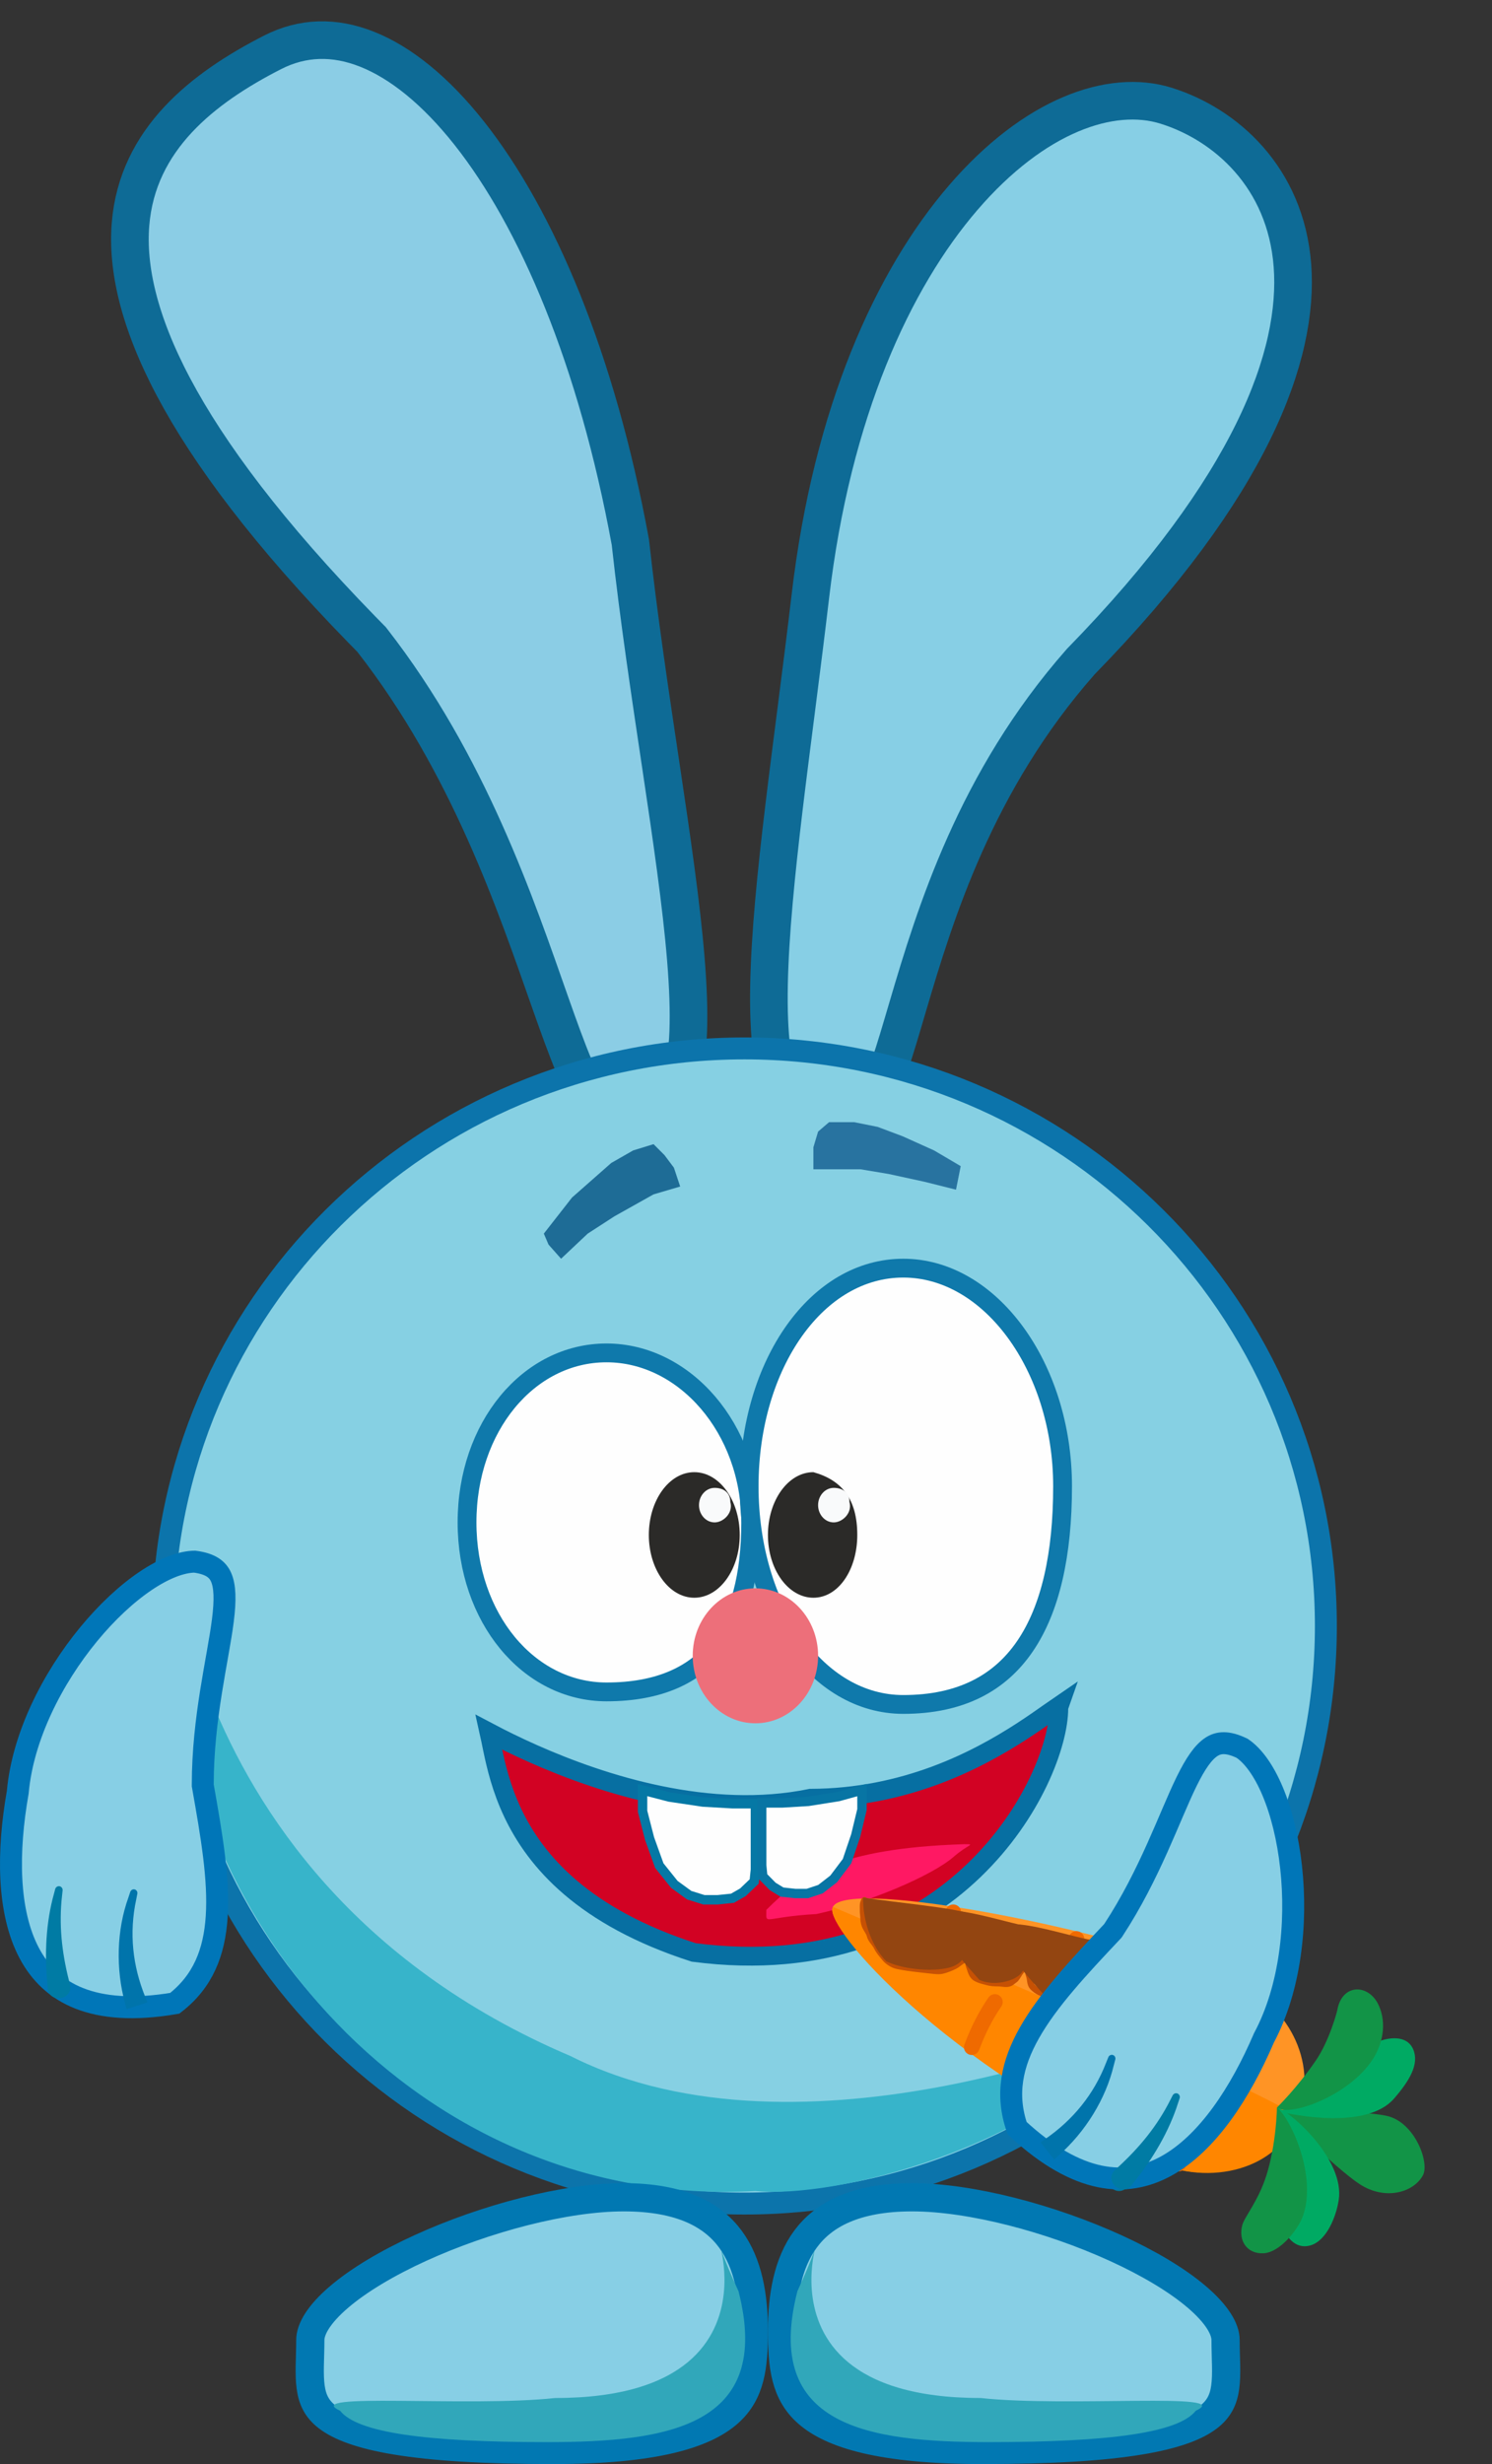 <svg width="476" height="786" viewBox="0 0 476 786" fill="none" xmlns="http://www.w3.org/2000/svg">
<rect x="0" y="0" width="476" height="786" fill="#333333" stroke="none"/>
<g clip-path="url(#clip0_175_191)">
<g clip-path="url(#clip1_175_191)">
<path d="M86.93 16.714C96.534 11.806 106.682 11.552 117.15 15.719C127.798 19.957 138.925 28.857 149.706 42.484C171.246 69.707 190.39 114.534 201.105 172.94C203.797 197.451 207.515 221.974 210.903 244.675C214.315 267.526 217.378 288.445 218.81 305.946C220.262 323.711 219.917 336.908 217.187 344.843C215.87 348.67 214.243 350.541 212.698 351.426C211.21 352.279 208.76 352.809 204.48 351.727L201.386 350.945L199.008 353.076C195.786 355.965 194.143 356.089 193.632 356.039C193.139 355.991 191.842 355.602 189.746 352.806C187.689 350.061 185.529 345.873 183.134 340.14C180.765 334.471 178.317 327.671 175.575 319.89C164.678 288.966 149.647 243.897 118.755 204.258L118.539 203.981L118.293 203.732L115.425 200.807C55.88 139.709 39.462 98.882 41.635 71.583C43.801 44.381 64.752 28.048 86.93 16.714Z" fill="#8BCDE5" stroke="#0E6B96" stroke-width="12"/>
<path d="M307.345 63C329.956 36.766 354.435 28.245 371.981 33.708C390.948 39.614 410.17 56.477 412.328 84.658C414.514 113.194 399.378 155.113 344.924 210.922L344.816 211.034L344.714 211.149C311.199 249.217 298.305 291.6 289.629 320.998C287.446 328.398 285.571 334.835 283.702 340.279C281.814 345.774 280.078 349.805 278.313 352.52C276.553 355.23 275.28 355.846 274.561 355.996C273.785 356.157 271.966 356.128 268.378 353.876L266.01 352.389L263.352 353.247C259.04 354.637 256.325 354.41 254.592 353.718C252.907 353.044 251.211 351.556 249.678 348.449C246.419 341.847 245.025 330.25 245.345 314.045C245.977 281.971 253.048 236.878 258.547 190.113C265.454 131.368 284.962 88.971 307.345 63Z" fill="#87CFE5" stroke="#0E6B96" stroke-width="12"/>
<path d="M237.5 334.426C339.975 334.426 423 416.937 423 518.661C423 620.384 339.975 702.895 237.5 702.895C135.025 702.895 52.001 620.384 52.001 518.661C52.001 416.937 135.025 334.426 237.5 334.426Z" fill="#86D0E3" stroke="#0C74AB" stroke-width="7"/>
<path d="M364.501 646.824C330.001 685.874 266.001 701.394 241.001 698.89C134.001 704.898 53.501 610.673 56.001 517.159C57.566 458.584 43.001 596.76 182.001 655.836C256.501 693.383 364.501 646.824 364.501 646.824Z" fill="#37B4CA"/>
<path opacity="0.77" d="M173.5 393.501L182.5 381.987L195 370.972L202 366.967L208.5 364.965L212 368.469L215 372.474L217 378.482L208.5 380.985L196 387.994L187.5 393.501L179 401.511L175 397.006L173.5 393.501Z" fill="#004F80"/>
<path opacity="0.7" d="M264.5 357.956H272.5L280 359.458L288 362.462L298 366.968L306.5 371.974L305 379.483L295 376.98L283.5 374.477L274.5 372.975H267.5H259.5V365.966L261 360.96L264.5 357.956Z" fill="#014C83"/>
<g clip-path="url(#clip2_175_191)">
<path d="M199 700.891C217.453 700.891 227.418 706.675 232.985 714.199C238.752 721.994 240.5 732.567 240.5 743.445C240.5 754.689 239.623 763.351 232.348 769.732C224.743 776.403 209.12 781.494 176.5 781.494C154.106 781.494 138.008 780.424 126.449 778.523C114.815 776.61 108.241 773.923 104.485 771.045C100.993 768.369 99.644 765.306 99.114 761.46C98.834 759.432 98.79 757.202 98.832 754.653C98.871 752.258 99 749.257 99 746.449C99 742.955 101.71 738.187 108.265 732.613C114.594 727.232 123.607 721.877 134.018 717.118C154.892 707.577 180.368 700.891 199 700.891Z" fill="#87CFE5" stroke="#0178B2" stroke-width="9"/>
<path d="M235.614 730.881C246.614 773.936 213.16 778.991 174.5 778.991C135.84 778.991 114 775.987 108.5 768.978C95.5 762.97 149.114 767.928 177.114 764.925C262.114 764.925 216 687.875 235.614 730.881Z" fill="#31A7BA"/>
</g>
<g clip-path="url(#clip3_175_191)">
<path d="M291.001 700.891C272.548 700.891 262.583 706.675 257.016 714.199C251.249 721.994 249.501 732.567 249.501 743.445C249.501 754.689 250.378 763.351 257.653 769.732C265.258 776.403 280.881 781.494 313.501 781.494C335.895 781.494 351.993 780.424 363.552 778.523C375.186 776.61 381.76 773.923 385.516 771.045C389.008 768.369 390.357 765.306 390.887 761.46C391.167 759.432 391.211 757.202 391.169 754.653C391.13 752.258 391.001 749.257 391.001 746.449C391.001 742.955 388.291 738.187 381.736 732.613C375.407 727.232 366.394 721.877 355.983 717.118C335.109 707.577 309.633 700.891 291.001 700.891Z" fill="#87CFE5" stroke="#0178B2" stroke-width="9"/>
<path d="M254.387 730.881C243.387 773.936 276.841 778.991 315.501 778.991C354.161 778.991 376.001 775.987 381.501 768.978C394.501 762.97 340.887 767.928 312.887 764.925C227.887 764.925 274.001 687.875 254.387 730.881Z" fill="#31A7BA"/>
</g>
<g clip-path="url(#clip4_175_191)">
<path d="M193.5 431.549C218.481 431.549 239.5 455.778 239.5 485.618C239.5 502.455 236.057 515.942 228.772 525.17C221.589 534.268 210.302 539.687 193.5 539.687C168.615 539.687 149 516.052 149 485.618C149 455.184 168.615 431.549 193.5 431.549Z" fill="#FEFEFE" stroke="#0F79AB" stroke-width="6"/>
<path d="M288.176 404.515C301.85 404.515 314.49 412.127 323.821 424.786C333.149 437.44 339 454.951 339 474.104C339 495.678 335.187 513.118 327.027 525.086C319.002 536.858 306.53 543.692 288.176 543.692C274.506 543.692 262.294 536.238 253.386 523.693C244.469 511.135 239 493.617 239 474.104C239 454.59 244.469 437.073 253.386 424.514C262.294 411.97 274.506 404.515 288.176 404.515Z" fill="#FEFEFE" stroke="#0F79AB" stroke-width="6"/>
<path d="M241 549.7C252.046 549.7 261 540.062 261 528.172C261 516.283 252.046 506.645 241 506.645C229.955 506.645 221 516.283 221 528.172C221 540.062 229.955 549.7 241 549.7Z" fill="#ED6F7A"/>
<path d="M273.5 489.624C273.5 500.683 267.508 509.649 259.5 509.649C251.492 509.649 245 500.683 245 489.624C245 478.564 251.492 469.598 259.5 469.598C268.5 472.101 273.5 478.109 273.5 489.624Z" fill="#2B2A28"/>
<path d="M221.5 509.649C229.509 509.649 236 500.683 236 489.624C236 478.564 229.509 469.598 221.5 469.598C213.492 469.598 207 478.564 207 489.624C207 500.683 213.492 509.649 221.5 509.649Z" fill="#2B2A28"/>
<path d="M271 479.11C272 482.615 268.761 485.619 266 485.619C263.239 485.619 261 483.153 261 480.112C261 477.07 263.239 474.604 266 474.604C268.761 474.604 271 476.069 271 479.11Z" fill="#F9FAFB"/>
<path d="M233 479.11C234 482.615 230.762 485.619 228 485.619C225.239 485.619 223 483.153 223 480.112C223 477.07 225.239 474.604 228 474.604C230.762 474.604 233 476.069 233 479.11Z" fill="#F9FAFB"/>
</g>
<g clip-path="url(#clip5_175_191)">
<path d="M62.086 498.138C67.34 498.815 69.465 500.708 70.521 503.074C71.807 505.952 71.922 510.361 71.105 516.856C69.548 529.238 64.69 547.96 64.69 569.225V569.533L64.744 569.837C67.514 585.473 69.914 599.417 69.135 611.363C68.387 622.825 64.735 632.077 55.757 639.009C42.581 641.259 32.686 640.348 25.323 637.453C17.88 634.527 12.744 629.467 9.309 622.97C2.304 609.715 2.37 590.43 5.638 571.835L5.664 571.692L5.677 571.549C7.294 553.929 16.639 535.424 28.303 521.267C34.115 514.214 40.406 508.358 46.431 504.296C52.432 500.25 57.841 498.202 62.086 498.138Z" fill="#87CFE5" stroke="#0076B8" stroke-width="7"/>
<path d="M43.818 604.062C43.876 603.776 43.815 603.471 43.658 603.215C43.5 602.959 43.26 602.774 42.979 602.698C42.699 602.621 42.398 602.659 42.133 602.8C41.868 602.941 41.66 603.173 41.566 603.449C41.365 604.043 41.172 604.619 40.98 605.215C37.184 615.672 36.896 628.081 39.901 639.053C40.054 639.679 40.203 640.273 40.367 640.897C42.584 640.167 44.8 639.437 47.017 638.707C46.791 638.143 46.579 637.608 46.363 637.045C42.318 627.129 41.14 616.621 43.466 605.852C43.58 605.25 43.694 604.665 43.818 604.062Z" fill="#0074AB"/>
<path d="M19.975 602.993C20.008 602.698 19.917 602.393 19.735 602.146C19.552 601.899 19.294 601.73 19.004 601.675C18.714 601.62 18.412 601.682 18.151 601.845C17.892 602.008 17.695 602.259 17.617 602.544C17.478 603.064 17.347 603.555 17.214 604.077C14.653 613.185 14.19 623.351 15.113 632.798C15.156 633.334 15.197 633.846 15.242 634.382C15.321 635.338 15.777 636.193 16.552 636.753C17.325 637.312 18.354 637.531 19.37 637.366C20.386 637.202 21.294 636.67 21.852 635.897C22.412 635.121 22.576 634.165 22.351 633.234C22.228 632.722 22.11 632.235 21.99 631.725C19.718 622.717 18.73 613.854 19.813 604.54C19.866 604.015 19.916 603.518 19.975 602.993Z" fill="#007BA4"/>
</g>
<path d="M337.912 544.256L337.797 544.574L337.797 544.907C337.796 556.088 329.615 578.443 310.766 596.579C292.106 614.533 263.121 628.24 221.32 622.791C186.12 611.448 170.905 593.712 163.615 578.342C159.937 570.587 158.25 563.38 157.082 557.745C156.691 555.861 156.346 554.096 156 552.556C159.946 554.639 164.717 557.007 170.133 559.411C192.473 569.328 226.454 580.19 258.588 573.608C288.779 573.517 311.666 561.524 325.926 552.29C329.508 549.97 332.563 547.813 335.038 546.068C336.169 545.27 337.152 544.58 338 544C337.971 544.083 337.943 544.169 337.912 544.256Z" fill="#D20223" stroke="#076FA2" stroke-width="6"/>
<path d="M213.463 573.202L213.526 573.219L213.59 573.228L224.205 574.813L224.26 574.821L224.315 574.824L233.546 575.353L233.581 575.355L241 575.355L241 596.401L240.612 600.166L237.008 603.607L233.691 605.505L228.934 606L224.57 606L219.875 604.534L215.127 601.074L210.34 595.096L207.232 586.457L205 577.767L205 571L213.463 573.202Z" fill="#FEFEFE" stroke="#0578A5" stroke-width="3"/>
<path d="M304.294 592.254C297.446 598.239 277.361 606.884 260.47 610.542C243.124 611.539 244.493 614.354 244.493 609.212C255.449 598.239 267.318 589.594 307.489 588.264C311.597 588.264 308.858 588.264 304.294 592.254Z" fill="#FF1863"/>
<path d="M267.576 573.055L267.514 573.072L267.449 573.083L257.937 574.593L257.882 574.602L257.828 574.605L249.555 575.109L249.522 575.111L243 575.111L243 595.001L243.341 598.518L246.519 601.743L249.456 603.531L253.688 604L257.575 604L261.749 602.613L265.972 599.341L270.234 593.68L273.006 585.482L275 577.226L275 571L267.576 573.055Z" fill="#FEFEFE" stroke="#0875A4" stroke-width="3"/>
<path fill-rule="evenodd" clip-rule="evenodd" d="M265.718 608.286C270.059 598.73 359.588 616.345 394.236 632.085C412.142 640.22 420.845 659.669 413.657 675.491C406.469 691.314 386.097 697.555 368.189 689.421C333.542 673.681 261.377 617.843 265.718 608.286Z" fill="#FF9425"/>
<path fill-rule="evenodd" clip-rule="evenodd" d="M265.587 608.663C265.642 608.472 265.722 608.264 265.722 608.264C265.722 608.264 415.004 671.603 413.656 675.49C407.967 691.912 386.053 697.649 368.189 689.42C300.911 658.428 263.664 615.393 265.587 608.663Z" fill="#FF8600"/>
<path d="M375.989 690.141C377.486 683.491 379.367 676.974 383.189 671.335" stroke="#EF6A00" stroke-width="5" stroke-miterlimit="10" stroke-linecap="round" stroke-linejoin="round"/>
<path d="M345.579 675.539C344.776 670.448 347.154 666.343 350 662.257" stroke="#EF6A00" stroke-width="5" stroke-miterlimit="10" stroke-linecap="round" stroke-linejoin="round"/>
<path d="M310.036 653.004C312.272 647.069 314.762 642.452 317.403 638.603" stroke="#EF6A00" stroke-width="5" stroke-miterlimit="10" stroke-linecap="round" stroke-linejoin="round"/>
<path fill-rule="evenodd" clip-rule="evenodd" d="M407.55 673.303C407.55 673.303 433.43 672.954 442.411 674.924C451.353 676.886 456.139 689.819 453.974 693.858C451.002 699.398 441.939 701.968 433.872 696.764C426.272 691.863 407.55 673.303 407.55 673.303Z" fill="#129447"/>
<path fill-rule="evenodd" clip-rule="evenodd" d="M407.571 673.46C407.571 673.46 418.383 670.993 427.37 664.838C432.369 661.415 434.143 653.862 438.128 651.912C442.904 649.577 448.913 649.06 450.881 653.75C452.849 658.438 449.672 663.729 444.748 669.412C436.129 679.359 412.976 674.717 407.571 673.46Z" fill="#00AA63"/>
<path fill-rule="evenodd" clip-rule="evenodd" d="M407.403 672.24C407.403 672.24 413.77 666.094 419.799 657.268C424.072 651.014 426.528 641.843 426.638 641.215C428.14 632.613 436.656 632.744 439.825 639.586C442.585 645.545 440.968 652.212 437.99 656.827C430.309 668.727 411.05 675.411 407.403 672.24Z" fill="#129447"/>
<path fill-rule="evenodd" clip-rule="evenodd" d="M407.404 672.241C407.404 672.241 411.524 681.727 412.237 692.146C412.633 697.943 407.585 704.055 408.539 708.177C409.682 713.117 413.105 717.782 418.203 716.201C423.301 714.62 426.295 707.022 427.101 701.755C429.044 689.07 412.257 673.896 407.404 672.241Z" fill="#00AA63"/>
<path fill-rule="evenodd" clip-rule="evenodd" d="M407.403 672.242C407.403 672.242 407.204 683.919 404.008 693.963C401.419 702.103 397.104 707.025 396.354 709.7C394.974 714.619 397.759 719.014 403.095 718.752C408.432 718.493 414.161 711.079 415.641 706.977C420.201 694.343 412.096 676.226 407.403 672.242Z" fill="#129447"/>
<path d="M379.561 644.945C379.32 638.855 381.731 633.105 383.515 629.511" stroke="#EF6A00" stroke-width="5" stroke-miterlimit="10" stroke-linecap="round" stroke-linejoin="round"/>
<path d="M340.397 630.848C340.295 626.247 342.097 621.509 343.425 618.504" stroke="#EF6A00" stroke-width="5" stroke-miterlimit="10" stroke-linecap="round" stroke-linejoin="round"/>
<path d="M301.784 617.253C301.895 614.689 303.189 611.829 304.123 609.994" stroke="#EF6A00" stroke-width="5" stroke-miterlimit="10" stroke-linecap="round" stroke-linejoin="round"/>
<path d="M347.237 620.673C346.688 620.523 347.275 623.067 346.001 623.361C344.538 623.697 342.591 623.803 342.463 624.985C342.398 625.575 342.885 628.634 342.212 629.874C341.488 631.21 341.92 631.632 341.377 631.691C340.312 631.806 340.564 637.017 337.754 637.18C336.551 637.249 334.15 635.431 333.699 635.739C332.763 636.382 330.619 635.051 329.454 633.847C328.528 632.89 328.762 631.413 328.326 630.228C328.096 629.603 328.051 628.913 327.864 628.31C327.774 628.021 327.514 627.838 327.262 627.823C325.649 627.723 324.799 630.82 323.686 631.551C323.177 631.885 322.745 632.36 322.167 632.61C321.084 633.078 319.732 632.628 318.49 632.627C317.207 632.627 316.032 632.583 314.673 632.166C313.908 631.931 312.603 631.732 311.296 630.978C309.981 630.219 309.677 628.562 309.242 627.377C308.806 626.19 309.086 625.471 308.576 625.235C307.308 624.649 305.911 626.48 304.589 627.114C303.208 627.777 301.858 628.338 300.478 628.638C299.201 628.915 297.415 628.573 293.181 628.124C290.761 627.868 288.006 627.455 286.35 627.108C284.899 626.803 283.282 625.804 282.382 624.719C281.396 623.53 280.395 622.412 279.761 621.087C279.182 619.873 277.839 618.757 277.563 617.544C277.286 616.324 276.38 615.401 275.899 614.195C275.402 612.946 275.488 611.27 275.317 609.95C275.319 608.708 275.244 607.743 275.371 607.133C275.465 606.813 275.62 606.475 275.78 606.126" stroke="#C65104" stroke-width="2" stroke-linecap="round"/>
<path d="M275.372 605.289C275.18 611.64 277.571 620.358 282.788 625.674C289.818 628.905 300.906 628.965 304.684 626.957C311.181 623.503 303.081 620.951 309.541 610.455C303.915 608.456 285.037 606.804 275.372 605.289Z" fill="#934511"/>
<path d="M301.115 611.535C299.309 617.859 309.147 627.728 312.484 631.565C317.166 633.716 324.155 631.947 326.077 629.061C331.407 621.056 332.494 617.78 329.406 614.634C324.482 614.571 298.905 605.568 301.115 611.535Z" fill="#934511"/>
<path d="M321.343 615.881C319.538 622.204 329.376 632.073 332.713 635.91C337.394 638.061 344.384 636.292 346.306 633.406C351.636 625.401 352.724 622.125 349.635 618.979C344.711 618.916 319.134 609.913 321.343 615.881Z" fill="#934511"/>
<path d="M352.267 656.634C352.374 656.364 352.593 656.142 352.865 656.014C353.137 655.887 353.439 655.864 353.715 655.954C353.991 656.043 354.222 656.24 354.367 656.503C354.512 656.766 354.558 657.074 354.486 657.356C354.33 657.962 354.175 658.549 354.01 659.153C351.462 669.97 344.912 680.493 336.393 688.013C335.922 688.452 335.473 688.866 334.994 689.297C333.539 687.472 332.085 685.648 330.63 683.824C331.128 683.477 331.597 683.146 332.087 682.793C340.897 676.726 347.633 668.593 351.582 658.322C351.815 657.757 352.04 657.206 352.267 656.634Z" fill="#0074AB"/>
<path d="M372.796 668.806C372.93 668.543 373.173 668.338 373.461 668.231C373.749 668.125 374.057 668.125 374.329 668.238C374.603 668.351 374.822 668.569 374.949 668.847C375.078 669.126 375.105 669.443 375.014 669.724C374.846 670.235 374.686 670.717 374.512 671.226C371.671 680.238 366.494 688.984 360.551 696.371C360.222 696.796 359.907 697.201 359.576 697.623C358.988 698.379 358.138 698.843 357.184 698.886C356.23 698.93 355.25 698.549 354.49 697.855C353.73 697.161 353.261 696.22 353.219 695.267C353.174 694.312 353.56 693.424 354.259 692.769C354.642 692.409 355.007 692.066 355.386 691.706C362.216 685.425 367.893 678.564 372.085 670.188C372.328 669.72 372.557 669.278 372.796 668.806Z" fill="#007BA4"/>
<path d="M396.298 557.686C391.532 555.372 388.719 555.79 386.54 557.187C383.889 558.887 381.38 562.507 378.509 568.381C373.035 579.578 366.852 597.881 355.214 615.647L355.045 615.904L354.834 616.129C343.96 627.673 334.321 638.007 328.435 648.414C322.788 658.399 320.779 668.13 324.495 678.841C334.286 687.941 343.061 692.602 350.804 694.218C358.632 695.852 365.697 694.441 372.126 690.894C385.241 683.66 395.739 667.512 403.182 650.187L403.239 650.054L403.307 649.927C411.598 634.32 413.908 613.74 411.898 595.521C410.898 586.444 408.839 578.105 406.022 571.408C403.217 564.74 399.813 560.065 396.298 557.686Z" fill="#87CFE5" stroke="#0076B8" stroke-width="7"/>
<path d="M353.609 656.188C353.716 655.917 353.935 655.696 354.207 655.568C354.478 655.441 354.781 655.418 355.057 655.507C355.333 655.597 355.564 655.794 355.709 656.057C355.854 656.32 355.9 656.627 355.828 656.909C355.672 657.516 355.517 658.103 355.351 658.706C352.804 669.523 346.253 680.047 337.735 687.567C337.264 688.006 336.815 688.42 336.336 688.851C334.881 687.026 333.427 685.202 331.972 683.377C332.47 683.03 332.939 682.7 333.428 682.347C342.239 676.28 348.975 668.147 352.923 657.876C353.157 657.311 353.382 656.76 353.609 656.188Z" fill="#0074AB"/>
<path d="M374.138 668.36C374.272 668.096 374.515 667.891 374.803 667.785C375.091 667.678 375.399 667.679 375.671 667.792C375.945 667.905 376.163 668.122 376.291 668.401C376.42 668.68 376.447 668.997 376.355 669.278C376.188 669.788 376.028 670.27 375.854 670.78C373.013 679.791 367.836 688.538 361.893 695.925C361.564 696.349 361.249 696.755 360.918 697.177C360.329 697.933 359.48 698.397 358.525 698.44C357.572 698.484 356.592 698.102 355.832 697.409C355.072 696.715 354.603 695.773 354.56 694.82C354.516 693.866 354.902 692.978 355.601 692.323C355.984 691.963 356.349 691.62 356.728 691.26C363.558 684.979 369.235 678.117 373.427 669.741C373.67 669.274 373.899 668.832 374.138 668.36Z" fill="#007BA4"/>
</g>
</g>
<defs>
<clipPath id="clip0_175_191">
<rect width="476" height="786" fill="white"/>
</clipPath>
<clipPath id="clip1_175_191">
<rect width="476" height="786" fill="white"/>
</clipPath>
<clipPath id="clip2_175_191">
<rect width="151" height="90.115" fill="white" transform="translate(94 695.885)"/>
</clipPath>
<clipPath id="clip3_175_191">
<rect width="151" height="90.115" fill="white" transform="matrix(-1 0 0 1 396.001 695.885)"/>
</clipPath>
<clipPath id="clip4_175_191">
<rect width="196" height="148.189" fill="white" transform="translate(146 401.511)"/>
</clipPath>
<clipPath id="clip5_175_191">
<rect width="76" height="149.19" fill="white" transform="translate(0 494.63)"/>
</clipPath>
</defs>
</svg>
